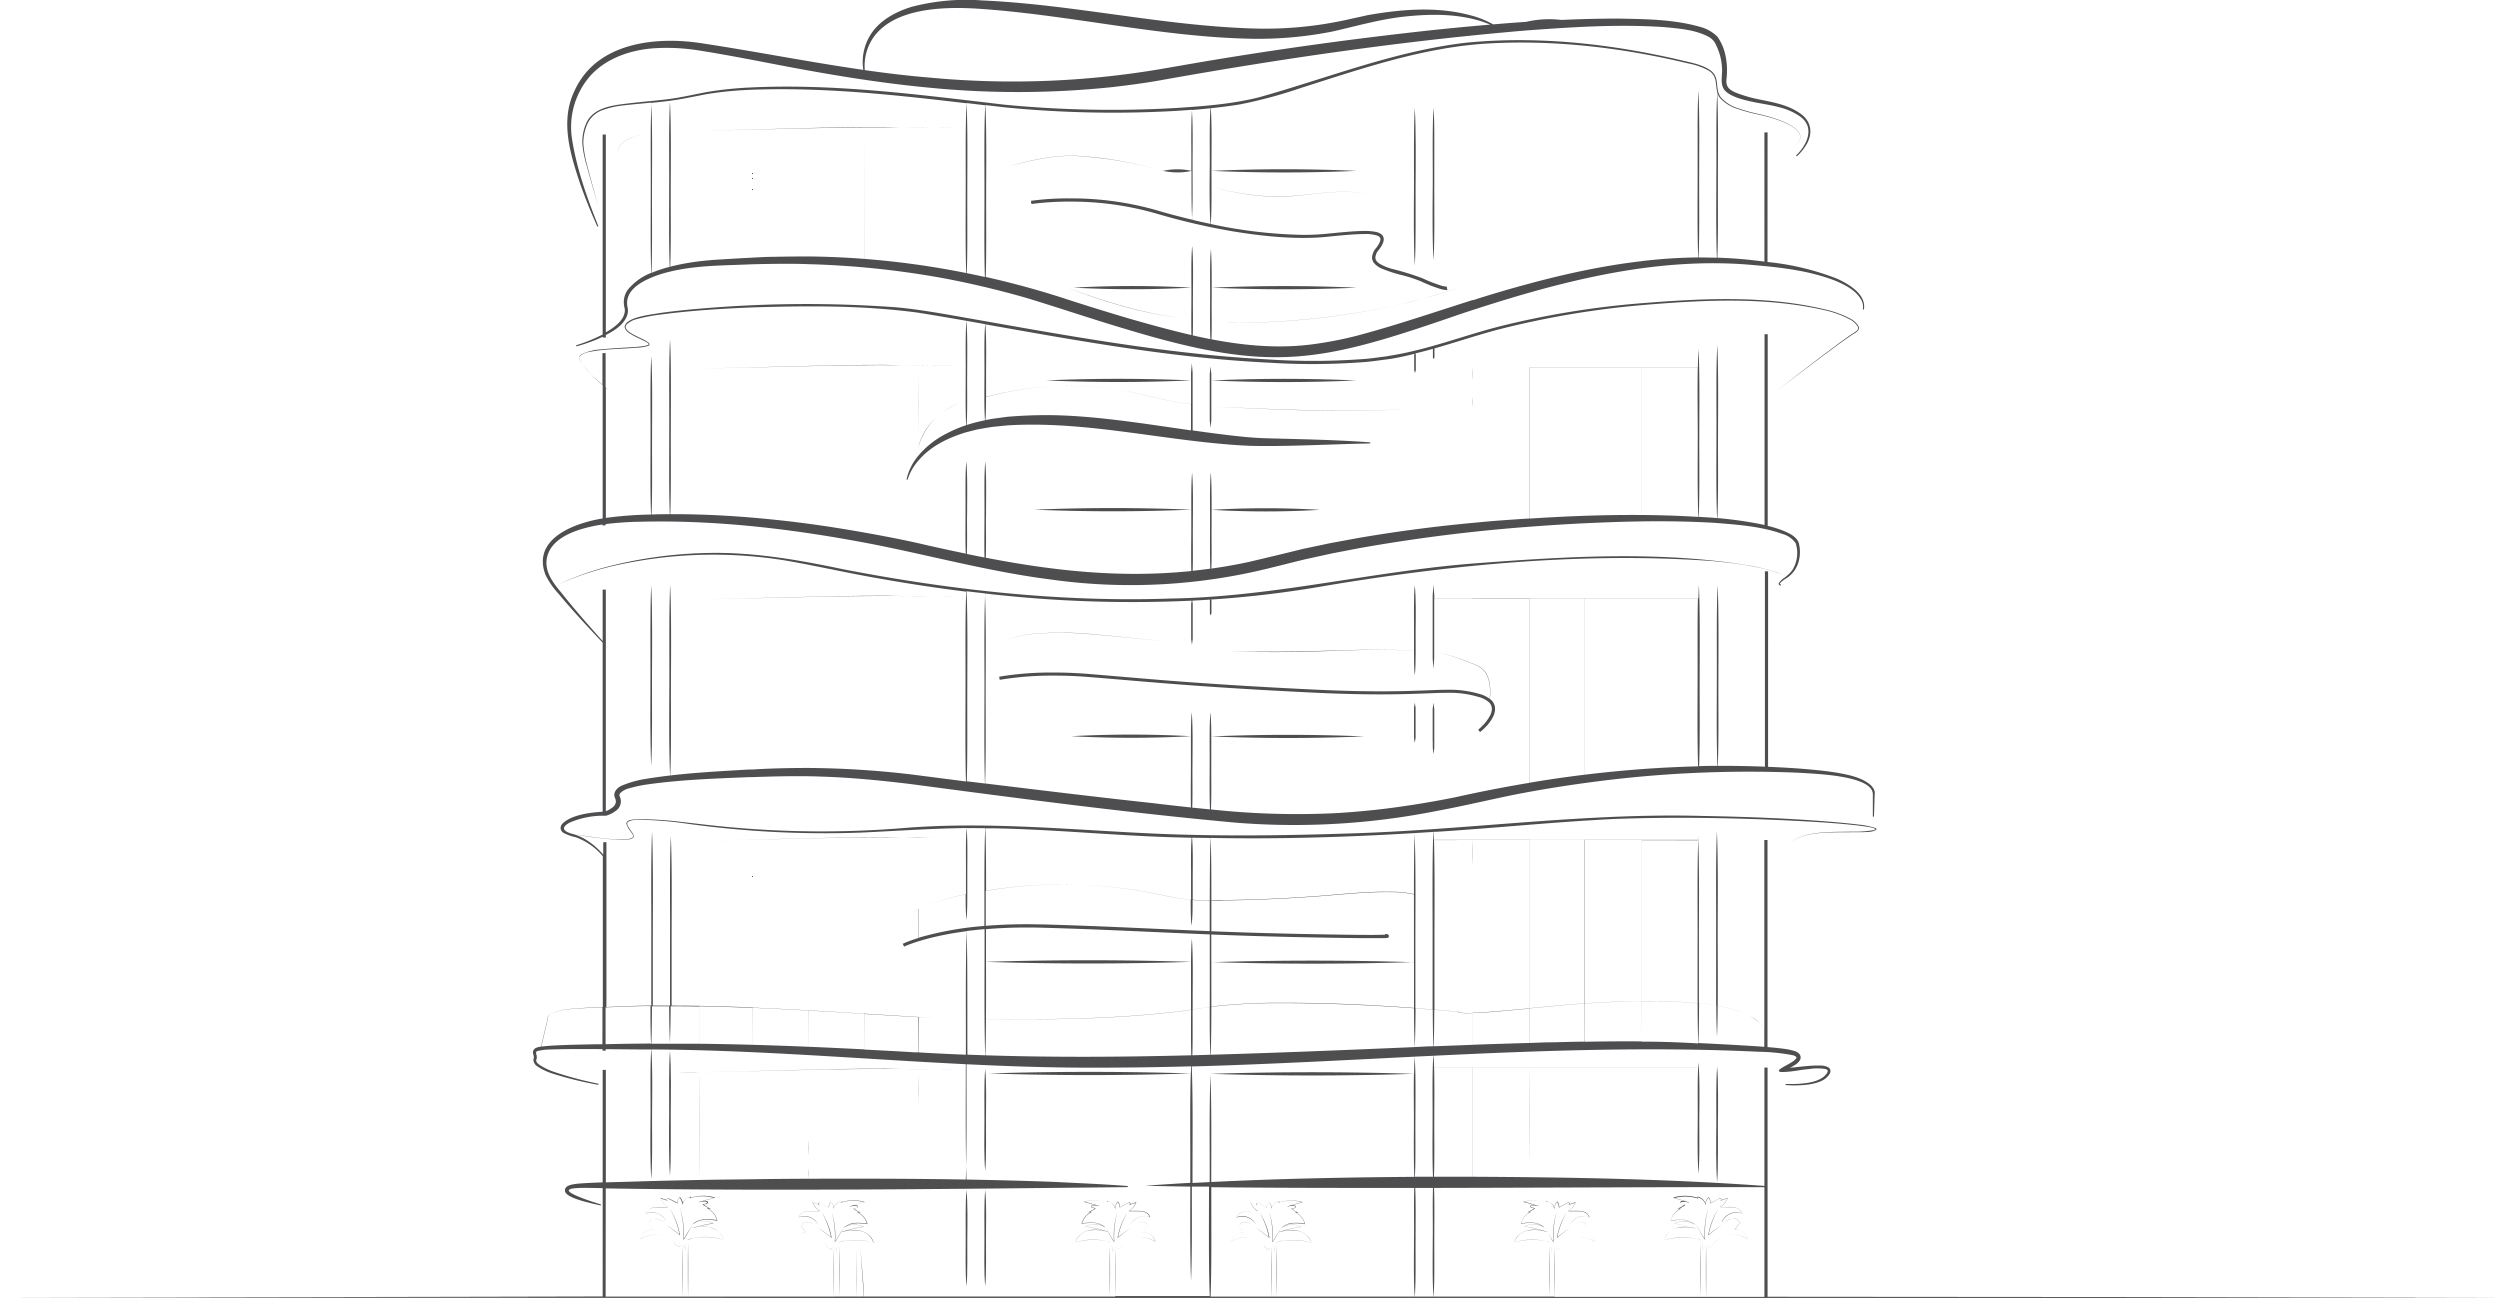 <svg xmlns="http://www.w3.org/2000/svg" viewBox="0 0 600 311.52"><defs><style>.cls-1{fill:#4e4e50;}</style></defs><g id="Layer_2" data-name="Layer 2"><g id="Layer_1-2" data-name="Layer 1"><path class="cls-1" d="M355.05,166.54a25.09,25.09,0,0,0-7.45-1c-3.59,0-8.17.38-16.3.38-4.27,0-9.53-.11-16.13-.43-28.57-1.38-41.15-2.71-53.87-3.74-3-.24-5.69-.34-8.15-.34a75.53,75.53,0,0,0-13.36,1l.14.74H240a76,76,0,0,1,13.16-1c2.44,0,5.15.09,8.08.33,12.72,1,25.32,2.36,53.91,3.75,6.61.32,11.88.42,16.16.42,8.15,0,12.76-.38,16.3-.38a23.86,23.86,0,0,1,7.24,1,5.73,5.73,0,0,1,2.54,1.32,2.15,2.15,0,0,1,.66,1.54,3.91,3.91,0,0,1-.5,1.73,10.43,10.43,0,0,1-1.77,2.33c-.3.3-.56.55-.76.72l-.22.2-.06,0h0l.47.59A15.92,15.92,0,0,0,357,174a10.7,10.7,0,0,0,1.24-1.79,4.52,4.52,0,0,0,.58-2.08,2.9,2.9,0,0,0-.87-2.07c-.11-.11-.24-.21-.37-.32.21-2.3.16-4.87-1.32-6.75a6.91,6.91,0,0,0-2.05-1.42,53.18,53.18,0,0,0-9.47-3.08,54.14,54.14,0,0,1,9.44,3.13,6.56,6.56,0,0,1,2,1.4c1.49,1.86,1.55,4.42,1.35,6.72A7,7,0,0,0,355.05,166.54Z"/><path class="cls-1" d="M0,311.46s92.85,0,205.52.05h1.88c173.43,0,392.65,0,392.6-.05l-75-.16-100.78-.08v-55h-.76v28.4c-23.26-1.68-46.7-2.08-70-2.2,0-7.2,0-19.62,0-26.2h13.63v22.69h0c.05-5.64.05-16.88,0-22.69h13.26v24.47h0c0-6.08,0-18.21,0-24.47H394v21.68h0c0-5.39,0-16.12,0-21.68h13.56c-.2,3.71-.07,8.63-.11,12.08,0,3.83-.12,9.58.19,13.35.32-3.79.16-9.5.19-13.35s.13-9.58-.19-13.36c0,.4-.06.83-.08,1.27l-13.56,0v0H380.32v0H367.06v0H353.43v0l-9.25,0c0-1-.07-2-.13-2.83,26.06-1.26,52.13-2.2,78.21-.95a45,45,0,0,1,8.13.85c.4.13.89.37.72.68a2.89,2.89,0,0,1-.94.86c-.84.58-1.82,1-2.68,1.57h0a2.68,2.68,0,0,0-.28.18.66.66,0,0,0-.26.37c0,.2.22.32.38.34h.45v0l0,0c2.15,0,4.25-.53,6.38-.7a12.11,12.11,0,0,1,4,0,.77.77,0,0,1,.46.32.62.62,0,0,1-.08.53c-1.56,2.72-6.93,2.79-10,2.72l0,.26a26.25,26.25,0,0,0,5.53-.13c1.84-.3,4-.8,5.05-2.58a1.15,1.15,0,0,0,.1-1.07,1.12,1.12,0,0,0-.4-.45,3.92,3.92,0,0,0-1.92-.45,23.71,23.71,0,0,0-2.81.09c-1.52.12-3,.31-4.51.45a10.32,10.32,0,0,0,1.13-.64,3.29,3.29,0,0,0,1.32-1.28,1.32,1.32,0,0,0-.19-1.41,2.61,2.61,0,0,0-1.14-.69,15.22,15.22,0,0,0-2.87-.58c-1.22-.16-2.43-.27-3.63-.37V201.6h-.76V247a7.54,7.54,0,0,0-3.45-3.12,10.52,10.52,0,0,1,2.44,1.74,6,6,0,0,1,1,1.39v4.23l-1.13-.09q-7.33-.47-14.67-.82c.1-2.84.13-6.17.15-9.59,1.38.16,2.76.36,4.13.61,0,2.73.07,5.32.17,7.5.1-2.17.15-4.73.17-7.42a44.73,44.73,0,0,1,5,1.23c.45.17.9.34,1.35.53-.47-.2-.93-.38-1.35-.54a47.13,47.13,0,0,0-5-1.24c.06-5.88,0-12.45,0-17.22,0-7.08.13-17.68-.19-24.66-.32,7-.15,17.55-.19,24.66,0,4.74,0,11.29,0,17.15-1.37-.26-2.75-.45-4.13-.61,0-5.17,0-10.51,0-14.6,0-7.34.13-18.32-.19-25.56,0,.33,0,.66,0,1l-13.6,0v0H380.32v0H367.06v0H353.43v0l-9.31,0c0-.67-.05-1.32-.07-1.94l.76,0c14-.89,28.54-2.39,42.52-3.07,14.19-.53,28.41-.29,42.59.39,5.32.27,10.64.56,15.93,1.16.88.11,1.76.22,2.63.38a5,5,0,0,1,1.68.49v0a1.43,1.43,0,0,1-.54.26,26.54,26.54,0,0,1-5.28.35c-3.88.15-13-.41-15,3.5,2-3.9,11.26-3.24,15-3.36.89,0,1.78,0,2.67,0,1.08-.09,2.35.05,3.3-.6a.15.15,0,0,0,.05-.13c0-.14-.12-.21-.21-.26a19.26,19.26,0,0,0-4.27-.86c-1.76-.22-3.53-.39-5.3-.55-10.63-.91-21.29-1.31-31.95-1.5-28.4-.79-56.78,3.41-85.14,4.21-14.19.47-28.4.66-42.59.18-21.3-.77-42.6-3.22-63.92-1.5a240.68,240.68,0,0,1-42.53-.26c-3.54-.33-7.06-.76-10.6-1.16a85.89,85.89,0,0,0-10.64-.7,8.41,8.41,0,0,0-2,.23,1.59,1.59,0,0,0-.63.3.68.68,0,0,0-.22.67,5.44,5.44,0,0,0,1,1.76l.38.55a1.12,1.12,0,0,1,.27.56c-.37,1.94-12.63-.22-14.19-.45a83.56,83.56,0,0,0,10.58,1.32,12.49,12.49,0,0,0,2.66-.12A1.71,1.71,0,0,0,152,201c.29-.29,0-.73-.15-1l-.38-.55a11.71,11.71,0,0,1-.72-1.11c-.19-.34-.37-.83,0-1.12a5,5,0,0,1,2.53-.47,85.62,85.62,0,0,1,10.6.79,239.39,239.39,0,0,0,42.55,2.29c8.52-.38,17-1,25.56-1.1-.27,3.17-.13,7.72-.16,10.84,0,1.46,0,3.24,0,5.06a50.39,50.39,0,0,0-10.44,3.11c-.27.12-.55.26-.83.41,0-5.62,0-12.15,0-16v16.06a6.32,6.32,0,0,0-1.17.75l-.72,6.31.73-6.31a7.69,7.69,0,0,1,1.16-.74v6.86a29.89,29.89,0,0,0-3.91,1.43l.34.68h0c.37-.18,5.23-2.42,15-3.7-.29,8.4-.15,21.2-.18,29.64q-5.66-.22-11.3-.55c0-2.44,0-5.41,0-8.48l3.76.2-3.76-.22c0-5.38,0-11.06,0-14.66v14.66l-13-.79c0-13.74,0-31.84,0-42v42q-6.66-.42-13.4-.8c0-13.5,0-31.23,0-41.19v41.19c-4.47-.25-9-.47-13.4-.66,0-13.06,0-30.08,0-39.67V241.8c-4.27-.18-8.52-.31-12.71-.39,0-13,0-30,0-39.63v39.63q-3.43-.06-6.81-.06c0-5.54,0-11.51,0-15.94,0-7.11.13-17.75-.19-24.75-.32,7-.15,17.61-.19,24.75,0,4.41,0,10.4,0,15.94-1.39,0-2.76,0-4.13,0,0-5.56,0-11.41,0-15.82,0-7.47.13-18.64-.19-26-.31,7.39-.15,18.49-.18,26,0,4.39,0,10.26,0,15.82h-1c-3.26.05-6.51.18-9.77.34V202.12h-.76v3a17.38,17.38,0,0,0-3.61-3.24,12.83,12.83,0,0,0-3.42-1.64c-2.52-.63-3.33-1.54-1.06-2.8a20.39,20.39,0,0,1,8.74-1.66,7,7,0,0,0,2.26-1.11,2.74,2.74,0,0,0,1.12-3.36l-.06-.15a.73.73,0,0,1,.12-.83,4.64,4.64,0,0,1,2-1.1,32.73,32.73,0,0,1,4.74-1c8.05-1.12,16.19-1.39,24.31-1.72l.75,0v.13h0v-.13c5.35-.19,11-.33,16.3-.13,7.31.22,14.59.94,21.85,1.83,25.79,3.42,51.6,6.84,77.53,9.21a175,175,0,0,0,48.61-2.82c6.19-1.14,12.93-2.76,19.11-4q8.15-1.56,16.37-2.68v.65h0v-.65a285.61,285.61,0,0,1,51.54-2.45c3.48.27,17.48.58,17.5,5.17v0h0V196h.27l.17-5.37v.08a2.05,2.05,0,0,0-.27-1.42l-.18-.29a4.71,4.71,0,0,0-.68-.73c-2-1.61-4.56-2.17-7-2.66-3.25-.59-6.5-.87-9.76-1.14-2.56-.19-5.13-.33-7.69-.43V137.12h-.76V184c-3.71-.14-7.43-.21-11.14-.19h-.16c.25-6.29.1-15.08.14-21.13,0-6.28.11-16.07-.19-22.27-.3,6.23-.16,16-.19,22.27,0,6-.11,14.86.14,21.13-1.46,0-2.93,0-4.39.07.24-6.33.1-15,.13-21.08,0-6.33.12-16.2-.19-22.44-.05,1-.08,2.11-.11,3.27l-13.53,0v0H380.32v0H367.06v0H353.43v0l-9.2,0c0-.29,0-.55,0-.76-.07-.84-.12-1.68-.2-2.51-.07.83-.12,1.67-.19,2.51,0,1.6,0,5.88,0,7.54V158c.06.83.11,1.67.18,2.51.08-.84.13-1.68.19-2.51V143.67h9.2V159h0c0-3.8,0-11.34,0-15.31h13.63v44.19q-9,1.5-17.89,3.49c-6.2,1.24-12.8,2.3-19.09,3-3.11.32-6.47.62-9.59.79a190.89,190.89,0,0,1-29.84-.9c.16-3.41.05-7.7.08-10.76,0-1.93,0-4.36,0-6.76q18.34.76,36.72,0-18.34-.76-36.72,0c0-2.1-.05-4.16-.2-5.82-.32,3.58-.15,9-.19,12.59,0,3-.07,7.33.08,10.74-1.42-.13-2.84-.28-4.26-.42.13-3.34,0-7.39.06-10.32,0-3.62.13-9-.19-12.59-.14,1.65-.18,3.7-.19,5.77a266.57,266.57,0,0,0-28.69,0,269.18,269.18,0,0,0,28.69,0c0,2.41,0,4.86,0,6.81,0,2.91-.07,7,0,10.29-2.94-.31-5.88-.64-8.81-1-13-1.4-27-3.1-40.58-4.76.23-6.62.11-16,.13-22.19,0-6.71.13-16.7-.17-23.41.94.11,1.89.23,2.83.32A304.19,304.19,0,0,0,286,144.16l-.12.84v8.35c.06.46.11.92.18,1.39.08-.47.13-.93.19-1.39V145c0-.28-.07-.56-.11-.84l4.31-.25a1.8,1.8,0,0,0-.08.21v3.08c.06.17.12.35.19.52a5.44,5.44,0,0,0,.19-.52v-3.08c0-.08-.06-.15-.08-.23a253.77,253.77,0,0,0,27.75-3.35c30.59-5.09,61.83-8.1,92.82-5.87,5.91.62,12,1.24,17.49,3.65-.1.07-.18.16-.29.23a4.55,4.55,0,0,0-1.52,1.41.39.39,0,0,0,.11.45.65.65,0,0,0,.39.13v-.26a.48.48,0,0,1-.23-.08s0-.06,0-.15a1.72,1.72,0,0,1,.38-.45,9,9,0,0,1,1.07-.76c.18-.11.35-.23.51-.35l.22.1-.21-.1a6.94,6.94,0,0,0,2.62-4.13,8.57,8.57,0,0,0-.14-4.27c-.68-1.39-2.16-2.07-3.46-2.64a27.09,27.09,0,0,0-3.93-1.24v-46h-.76V126l-.58-.13a95.23,95.23,0,0,0-10.73-1.53c.26-6,.11-14.49.15-20.31,0-6.09.13-15.21-.19-21.21-.32,6-.15,15.1-.19,21.21,0,5.8-.11,14.32.15,20.31-1.47-.13-2.93-.21-4.4-.3.24-5.85.1-13.95.13-19.53,0-6,.13-14.88-.19-20.75-.07,1.36-.12,2.88-.15,4.48l-13.49,0v0H380.32v0H367.06v0l-13.63,0v0l-9.39,0h9.39v3a25.69,25.69,0,0,0,0-3h13.63v36.19c-3,.19-5.95.4-8.92.63-1.56.13-3.13.29-4.69.43,0-6,0-15.85,0-21v21c-9.19.86-18.42,2.07-27.49,3.63l-6.67,1.23-6.64,1.4c-4,1-9,2.19-13,3.13-3,.65-6,1.17-8.92,1.58.13-3.37,0-7.45.06-10.4,0-1.1,0-2.37,0-3.7a219.47,219.47,0,0,0,26,0,221.62,221.62,0,0,0-26,0c0-3.07,0-6.47-.19-9-.32,3.6-.15,9-.19,12.68,0,3-.06,7.07.06,10.44-1.41.19-2.83.36-4.23.51.12-3.44,0-7.59.05-10.59,0-3.75.13-9.36-.19-13-.21,2.5-.2,5.85-.19,8.92q-18.84-.77-37.69,0,18.84.78,37.69,0c0,1.48,0,2.89,0,4.11,0,3-.07,7.17,0,10.62-16.8,1.72-32.8,0-49.32-3.2.13-3.37,0-7.46.06-10.41,0-3.64.13-9.1-.19-12.69-.31,3.6-.15,9-.18,12.69,0,2.93-.07,7,0,10.36-1.41-.27-2.82-.56-4.24-.85.14-3.24,0-7.22.07-10.08,0-3.48.12-8.7-.19-12.12-.32,3.44-.15,8.62-.19,12.12,0,2.83-.07,6.8.06,10q-5.52-1.14-11.15-2.44c-4.39-1-8.83-1.84-13.28-2.63,0-10.65,0-30.07,0-39.92v39.92c-4.46-.8-8.94-1.51-13.41-2.11,0-10.39,0-28.52,0-37.81v37.81c-1.77-.23-3.54-.46-5.31-.66-2.69-.3-5.4-.57-8.1-.8,0-9.74,0-26.77,0-35.5v35.5q-6.34-.54-12.73-.74c0-9.55,0-26.46,0-35.1v35.1q-3.47-.1-6.94-.08c.22-6,.1-14.6.13-20.27,0-6.23.13-15.56-.19-21.7-.32,6.17-.15,15.44-.19,21.7,0,5.66-.09,14.23.13,20.27-1.46,0-2.91,0-4.37.08.22-5.55.09-13.08.12-18.31,0-5.67.13-14.14-.19-19.72-.31,5.61-.15,14-.18,19.72,0,5.2-.1,12.78.12,18.31h0a89.24,89.24,0,0,0-10.84.81V93c.37.3.73.61,1.11.89L145.35,93V84.75h-.76v7.64a27.78,27.78,0,0,1-4.72-4.85,8.24,8.24,0,0,1-.69-1.23.82.82,0,0,1-.07-.65,1.16,1.16,0,0,1,.43-.5,6,6,0,0,1,2-.72c3.7-.72,7.51-.66,11.26-1A9.75,9.75,0,0,0,155.6,83a.47.47,0,0,0,.28-.35.53.53,0,0,0-.2-.39,9.14,9.14,0,0,0-1.87-1.07c-.89-.5-4.69-1.94-3.39-3.34a5.46,5.46,0,0,1,2.4-1.27,42.83,42.83,0,0,1,5.53-1.06c7.47-1,15-1.45,22.54-1.75,13.17-.4,26.43-.49,39.5,1.28,3.85.62,7.7,1.28,11.54,1.94-.28,3.77-.12,9.2-.16,12.91,0,3.46-.09,8.45.11,12.15a29.86,29.86,0,0,0-4.71,2,21.18,21.18,0,0,0-7.13,5.77v-.12s0,.09,0,.13a13,13,0,0,0-2.48,5.29l.26,0a12.74,12.74,0,0,1,2.65-4.64c2.75-3.22,6.68-5.22,10.66-6.5l.43-.15c1-.25,2.07-.54,3.07-.78,1.2-.2,2.38-.43,3.58-.6l3.61-.36c19.46-1.18,38.55,4,57.92,4.9,8.55.26,20.42-.42,29.12-.56v-.26c-8.27-.64-17.17-.76-25.46-1-3.53-.13-7.18-.55-10.7-1-2.12-.26-4.28-.56-6.47-.87V89.47c-.06-.77-.11-1.53-.19-2.29-.08.76-.12,1.52-.19,2.29V91.3c-11.59-.51-23.22-.51-34.81,0q17.4.76,34.81,0V97a47.17,47.17,0,0,1-6-1c-4.1-.88-8.15-2-12.31-2.58a75.91,75.91,0,0,0-30.88,1.88c0-2,0-4,0-5.61,0-3.4.12-8.44-.17-11.85,22.53,4,45.08,8.1,68,9.2a163.36,163.36,0,0,0,22.67-.12c1.64-.1,4-.46,5.64-.66s3.77-.64,5.58-1.08l1.11-.27c0,.09-.06.18-.08.27v3.69c.06.21.11.41.19.62.07-.21.13-.41.19-.62V85.14c0-.11-.07-.21-.1-.32,1.4-.34,2.81-.7,4.21-1.1v2.1a3.91,3.91,0,0,0,.18.35,2.45,2.45,0,0,0,.19-.35V83.68l0-.06c5.32-1.51,10.64-3.33,15.91-4.68a214.41,214.41,0,0,1,33.4-5.67c14.94-1.27,30.3-2.15,45,1.33a24.75,24.75,0,0,1,5.27,2,4.71,4.71,0,0,1,2,1.78.87.87,0,0,1-.35,1.11c-.38.26-.79.51-1.18.78-1.56,1.07-3.08,2.19-4.59,3.32-4.54,3.38-9,6.86-13.46,10.35,4.48-3.46,9-6.89,13.54-10.24,1.52-1.12,3.05-2.23,4.61-3.28.77-.56,2.05-.94,1.63-2.12a4.9,4.9,0,0,0-2.13-1.9,24.93,24.93,0,0,0-5.31-2c-14.72-3.63-30.13-2.79-45.12-1.59A208.67,208.67,0,0,0,360,78.31c-7.2,1.83-14.53,4.55-21.77,6.16-1.8.43-3.71.74-5.54,1.06-1.65.2-3.91.55-5.6.65a163.46,163.46,0,0,1-22.57.09c-26.38-1.36-52.4-6.47-78.38-11-3.73-.61-7.47-1.21-11.24-1.53a295,295,0,0,0-45.28.2c-3.77.3-7.53.66-11.27,1.19-2,.38-8,.93-8.43,3.22,0,.81.71,1.34,1.3,1.73,1.21.78,2.54,1.27,3.78,1.95a2.57,2.57,0,0,1,.57.38.41.41,0,0,1,.13.21s-.07.11-.16.16a5.18,5.18,0,0,1-1.33.32c-1.4.18-2.82.24-4.23.33-1.88.12-3.77.22-5.64.42a12.35,12.35,0,0,0-4.8,1.19,1.08,1.08,0,0,0-.46.55c-.16.5.18.94.4,1.35a16.65,16.65,0,0,0,2.72,3.26c.78.76,1.61,1.47,2.44,2.17v32.06c-6.85,1.1-17,4.89-13.73,13.51a18.88,18.88,0,0,0,3.16,4.58c3.37,4.05,6.95,7.9,10.57,11.71v40.59c-3.09.17-7.83.8-9.78,3a1.49,1.49,0,0,0-.3,1.1,1.52,1.52,0,0,0,.61.93,10.88,10.88,0,0,0,3,1.08,15.35,15.35,0,0,1,6.51,4.57v36.18l-1.74.08c-2,.12-4.09.16-6.12.39a12.8,12.8,0,0,0-4.44,1.12c-.42.24-.95.62-.87,1.16l-1.59,6.73a7,7,0,0,0-1,.23,1.4,1.4,0,0,0-.94.77c-.24.51.16,1.09.14,1.54a.46.46,0,0,1,0,.2,2.36,2.36,0,0,0-.1.48,2,2,0,0,0,1,1.58,14.76,14.76,0,0,0,3.87,1.79,87.82,87.82,0,0,0,10.7,2.61l.06-.26A87.16,87.16,0,0,1,133,257.26a14.82,14.82,0,0,1-3.64-1.78c-.34-.26-.69-.61-.67-1,0-.15.14-.42.14-.66a2.19,2.19,0,0,0-.09-.73,1.27,1.27,0,0,1-.07-.58c0-.14.25-.23.45-.29a13.28,13.28,0,0,1,2.68-.33c3.49-.14,8.25-.13,12.81-.1v.37h.76v-.36l8.36.07,2.56,0c-.28,4.46-.13,10.93-.16,15.34s-.13,11.27.18,15.71c.32-4.47.16-11.18.19-15.71s.12-10.9-.17-15.34c25,.12,50.3,2.3,75.46,3.54,0,8.32-.09,19.91.17,27.68-8.12-.14-16.33-.2-24.53-.21,0-7.37,0-19.69,0-26.08v26.08c-9,0-18,0-26.85.14,0-6.89,0-19.4,0-25.76v25.76l-8.41.1-4.33.07c.05-6.64.05-19.32,0-25.88h0v0c-2,0-3.93.06-5.88.07,1.94,0,3.9,0,5.88-.07v25.88c-4.54.09-9.23.2-13.6.32-2.29.09-5.63.16-8.84.26v-27h-.76v27c-2.32.08-4.54.18-6.17.33-1,.15-3.14.33-2.86,1.85.5,1.76,6.74,2.91,8.56,3.36l.07-.25c-1.43-.42-2.85-.89-4.25-1.41-5.48-2.09-3.93-2.58.78-2.56l3.87.06v26C95,311.28,46.33,311.35,0,311.46Zm344.23-42.9c0-3.49.07-8.32-.05-12.34h9.25v26.2l-4,0-5.28,0C344.32,278.16,344.2,272.51,344.23,268.56Zm0,28.54c0-3.4.08-8.18-.06-12,29.49-.06,59.71-.24,79.29-.17v26.32h-14q.07-6.1,0-12.21a.61.61,0,0,1,.42,0c.25.14.57.47.84.17s.57-.78.9-1.13a6.21,6.21,0,0,1,2.92-1.59,6.37,6.37,0,0,0-2.93,1.58c-.33.35-.55.79-.89,1.13a.35.35,0,0,1-.43.08c-.15-.07-.26-.18-.41-.25a.61.61,0,0,0-.42,0v-.55c0,.18,0,.36,0,.55a1.35,1.35,0,0,0-.73,1.13v.07a1.37,1.37,0,0,1,.72-1.19q-.07,6.11,0,12.21h-1.35q.09-6.39,0-12.77-.09,6.39,0,12.77l-35,0q.07-5.82,0-11.66a.62.62,0,0,1,.4,0c.24.14.55.46.81.17s.54-.75.85-1.09a6.15,6.15,0,0,1,2.8-1.52,6.15,6.15,0,0,0-2.8,1.52c-.32.33-.53.76-.86,1.08s-.55,0-.8-.17a.62.62,0,0,0-.4,0V299c0,.17,0,.35,0,.52a1.32,1.32,0,0,0-.7,1.08v.08a1.33,1.33,0,0,1,.69-1.15q-.07,5.84,0,11.66H371.8q.09-6.09,0-12.19-.09,6.09,0,12.19H344.06C344.35,307.1,344.2,301.15,344.23,297.1ZM394.85,250H394c0-2.79,0-6.07,0-9.64a107.38,107.38,0,0,1,13.43.43c0,3.43.05,6.79.14,9.63C403.33,250.17,399.09,250,394.85,250Zm12.72-48.34c-.26,7.24-.11,17.51-.15,24.55,0,4.06,0,9.4,0,14.56a107.39,107.39,0,0,0-13.43-.44c0-12.84,0-29.22,0-38.68ZM394,249.94c-4.39-.05-9.06,0-13.64.08,0-2.67,0-5.79,0-9.16,2.69-.19,5.38-.35,8.08-.43,1.84-.05,3.69-.1,5.54-.13Zm0-48.34v38.68l-5.55.12c-2.69.08-5.38.24-8.07.43,0-13,0-29.63,0-39.23ZM380.31,250c-2.53,0-5,.1-7.45.15-1.93,0-3.86.1-5.79.16,0-2.45,0-5.26,0-8.3,4.41-.42,8.82-.85,13.23-1.17Zm0-48.42v39.23c-4.41.32-8.82.74-13.23,1.16,0-13.18,0-30.51,0-40.39Zm-13.27,48.73q-6.8.19-13.61.43c0-2.15,0-4.84,0-7.62l1.18,0c4.14-.27,8.28-.66,12.42-1.06ZM353.43,201.6v6c.07-2,.06-4,0-6h13.63V242c-4.14.39-8.28.77-12.42,1.05l-1.18,0c0-4.51,0-9.23,0-12.23V243.1a14,14,0,0,1-3.3-.13c-.08,0-.19-.09-.15-.11l.12-.06-.14,0c-1.91-.17-3.81-.33-5.72-.48,0-5.73,0-11.83,0-16.39,0-6.91.1-16.94-.11-24.31Zm-9.2,40.75q2.86.22,5.71.48c-.08.1.1.16.17.19a14.08,14.08,0,0,0,3.31.12v7.62l-9.33.35C344.17,248.51,344.21,245.49,344.23,242.35Zm63.27-98.68c-.15,6.08-.05,13.84-.08,19.17,0,6-.1,14.78.13,21.08q-6.8.17-13.58.67c0-10.94,0-30.67,0-40.92Zm-13.53,0v40.92q-6.82.51-13.63,1.34c0-11.75,0-31.74,0-42.26Zm-13.65,0v42.26q-6.65.81-13.24,1.93c0-11.88,0-33.14,0-44.19ZM236.65,95.26a76.73,76.73,0,0,1,30.87-1.84c4.17.56,8.22,1.68,12.32,2.56a45.42,45.42,0,0,0,6,1v6.31c-11.47-1.63-23.71-3.67-34.91-3.66-2.91,0-6.35.15-9.27.41l-3.73.51-1.42.28C236.63,99.17,236.65,97.21,236.65,95.26Zm-.21-17.46c-.29,3.43-.14,8.44-.17,11.85,0,3.19-.1,7.84.12,11.22A41.13,41.13,0,0,0,232,102c.21-3.71.08-8.65.12-12.1,0-3.69.11-9.15-.17-12.9Zm-.17,88.07c0,6.19-.1,15.57.12,22.17l-4.36-.53c.2-6.67.09-15.83.12-22,0-6.76.12-16.81-.17-23.61,1.49.19,3,.35,4.46.52C236.14,149.2,236.3,159.13,236.27,165.87Zm171.19-77.6c-.1,5.36,0,11.66,0,16.27,0,5.56-.1,13.69.14,19.52q-6.8-.42-13.59-.46c0-9.47,0-26.46,0-35.33Zm-27.14,0v32.36h0c0-8,0-24.14,0-32.36H394V123.6c-9-.07-17.94.28-26.89.86,0-10,0-27.16,0-36.19ZM138,146.26c-1.15-1.37-2.29-2.76-3.4-4.16-1.67-2-3.43-4.26-3.46-7,.12-6.23,8-8.38,13.44-9.22v.22h.76v-.33l.14,0a75,75,0,0,1,8-.55c18.83-.48,37.64,1.84,56.1,5.41,14.08,2.78,28,6.58,42.24,8.4a138,138,0,0,0,53.5-2.84c2.54-.61,5.27-1.32,7.83-1.94l6.57-1.44,6.6-1.27a406.36,406.36,0,0,1,40.69-5.12v.27h0v-.27c4.24-.32,8.48-.6,12.73-.81,9.26-.44,18.55-.7,27.82-.32h0c1.48.06,3,.13,4.44.23,5.32.43,10.77.83,15.83,2.64a5.77,5.77,0,0,1,3.14,2.22,7.71,7.71,0,0,1-.75,6.34,6.37,6.37,0,0,1-1.55,1.6,24.42,24.42,0,0,0-2.6-1.06,49.74,49.74,0,0,0-5.65-1.44c-21.51-3.63-43.53-2.32-65.17-.71-24.83,1.74-49.12,8.13-74.07,8.53-26.4.94-52.82-2-78.73-7-10.65-2.24-21.45-4.16-32.38-3.93a104.05,104.05,0,0,0-23.11,3,69.06,69.06,0,0,0-13.18,4.66,72,72,0,0,1,15.49-5,108,108,0,0,1,39.35-.83c7.58,1.32,15.3,3.1,22.9,4.39,6.66,1.19,13.55,2.22,20.37,3.07-.29,6.83-.13,16.82-.17,23.61,0,6.11-.09,15.29.11,21.94L219,185.9a221.48,221.48,0,0,0-25-1.59c0-11.1,0-30.88,0-41v41c-4.48,0-9,.1-13.41.37,0-11.05,0-30.52,0-40.48v40.48l-.82,0c-4,.24-7.94.45-11.91.76,0-11.11,0-31.36,0-41.64v41.64q-3.49.27-7,.67c.29-6.56.13-16.14.17-22.66s.11-16.67-.19-23.1c-.3,6.45-.16,16.57-.19,23.1s-.12,16.13.17,22.67c-1.83.21-3.67.46-5.49.76a24.74,24.74,0,0,0-6.17,1.7c-1,.47-2,1.45-1.65,2.72a2.86,2.86,0,0,1,.31,1.13,2,2,0,0,1-.87,1.39,6.15,6.15,0,0,1-1.55.87V141.51h-.76v12.34Q141.25,150.1,138,146.26Zm6.58,104.37-1.85,0c-3.66.08-7.31.12-11,.37-.65.06-1.27.1-1.9.2l1.61-6.73c-.08-.53.44-.92.85-1.15a13,13,0,0,1,4.44-1.12c2-.22,4.08-.25,6.13-.37l1.73-.08Zm.76,0v-8.85c3.26-.16,6.51-.28,9.77-.33h1c0,3.24,0,6.36.14,9C152.61,250.47,149,250.52,145.35,250.61Zm22.44-.13c-3.83,0-7.64,0-11.45,0,.09-2.68.13-5.8.14-9l4.13,0c0,3.2.07,6.24.18,8.76.11-2.52.16-5.57.18-8.76q3.39,0,6.82.07Zm12.74.25q-6.36-.18-12.73-.25c0-2.61,0-5.68,0-9,4.19.08,8.44.22,12.71.39Zm13.43.47q-6.71-.28-13.42-.47c0-2.59,0-5.61,0-8.88,4.45.18,8.93.41,13.4.65Zm13.43.63q-6.69-.35-13.42-.63c0-2.56,0-5.51,0-8.69,4.48.24,9,.51,13.4.78Zm13.06.71-.87,0c-4-.24-8.11-.46-12.18-.67,0-2.53,0-5.42,0-8.54,4.39.26,8.74.53,13,.77Zm86,58.63q.09-6.07,0-12.17-.09,6.09,0,12.17h-1.28q.07-5.82,0-11.64a1.33,1.33,0,0,1,.69,1.15v-.08a1.31,1.31,0,0,0-.7-1.08c0-.17,0-.35,0-.52v.52a.62.62,0,0,0-.4,0c-.25.14-.54.46-.8.17s-.54-.75-.86-1.08a6.15,6.15,0,0,0-2.8-1.52,6.15,6.15,0,0,1,2.8,1.52c.31.34.52.76.85,1.09s.57,0,.81-.17a.62.62,0,0,1,.4,0q-.07,5.82,0,11.64H290.54c.29-7.4.15-18.8.18-26.26,14.16.16,31.2.19,48.71.17-.15,3.85,0,8.65-.07,12.08,0,4-.12,10,.17,14Zm33.12,0c.29-4.05.14-10,.18-14,0-3.42.07-8.24-.08-12.09h4.26c-.14,3.86,0,8.62-.06,12,0,4-.12,10,.17,14.08ZM344,199.66c-.31,7.5-.15,18.69-.18,26.25,0,4.54,0,10.63,0,16.36l-4.13-.31c0-5.73,0-11.85,0-16.41,0-7.34.12-18.25-.18-25.61ZM339.73,242l4.13.31c0,3.16.06,6.19.14,8.8-1.48,0-3,.12-4.44.18C339.66,248.6,339.71,245.38,339.73,242ZM344,253.39c-.31,4.35-.15,10.8-.18,15.17,0,3.93-.09,9.61.1,13.86l-4.34,0c.21-4.23.08-9.88.12-13.83,0-4.31.12-10.73-.18-15Zm-4.66,4.33q-24.42-.77-48.85,0,24.42.78,48.85,0c-.07,3.68,0,7.8,0,10.89,0,3.93-.09,9.61.11,13.83-16.24.12-32.52.43-48.75,1.24,0-7.62.11-18.36-.19-25.56-.3,7.24-.16,17.94-.18,25.58l-4.13.21v-2.23c0-7.39.13-18.44-.18-25.73,17.84-.49,35.67-1.46,53.5-2.35C339.45,254.84,339.4,256.24,339.38,257.72ZM236.64,230.85q24.6.77,49.2,0c0,3.37,0,7,0,9.74v1.73l-1.5.23c-15.8,2-31.79,2.2-47.71,2C236.67,240,236.65,235.1,236.64,230.85Zm47.72,11.73,1.49-.23c0,3.36-.05,7.47.06,10.92-16.51.42-33,.53-49.41,0,.08-2.61.12-5.6.14-8.71C252.54,244.78,268.55,244.61,284.36,242.58Zm1.48-11.74q-24.58-.76-49.2,0V223c3-.25,6.23-.4,9.88-.4q1.9,0,3.93.06c15.52.44,26.54,1.08,39.9,1.6,0,1.19,0,2.32,0,3.39,0,3.93,0,9,0,14l-2.47.36-1.64.26v-1.67c0-4.41.13-11-.19-15.34C285.91,226.89,285.86,228.82,285.84,230.84Zm.38,11.45,1.65-.26c.82-.13,1.64-.25,2.46-.35,0,4.06,0,8.1.15,11.46l-4.32.13C286.27,249.79,286.22,245.67,286.22,242.29Zm4.36,10.85c.11-3.39.14-7.43.15-11.51a142.08,142.08,0,0,1,16.63-.88c10.68,0,21.35.46,32,1.23,0,3.39.07,6.62.18,9.32C323.25,252,306.92,252.67,290.58,253.14Zm42.68-28.73a.3.3,0,0,0-.15-.14.31.31,0,0,0-.13-.05,2.41,2.41,0,0,0-.35-.07l-.2,0,0,.18c-.51,0-1.53.05-3.39.05-3,0-8-.06-16.61-.23-8.29-.17-15.27-.39-21.7-.65,0-2.31,0-4.79,0-7.31.91,0,1.82,0,2.73-.08q11.55-.14,23.07-1c5.76-.44,11.51-1.09,17.29-1a26.27,26.27,0,0,1,5.53.55c0,3.92,0,7.75,0,10.93,0,1.61,0,3.42,0,5.34q-24.32-.76-48.64,0v-3.28c0-1.06,0-2.19,0-3.37,6.43.25,13.4.48,21.69.65,8.57.17,13.65.23,16.62.23,1.59,0,2.58,0,3.17,0l.63-.05.19,0,.12-.06a.39.39,0,0,0,.11-.09.4.4,0,0,0,.08-.24A.36.36,0,0,0,333.26,224.41Zm-42.54,6.49q24.31.76,48.64,0c0,3.49,0,7.35,0,11-10.65-.78-21.32-1.26-32-1.23a142.1,142.1,0,0,0-16.63.9C290.73,237.9,290.72,234.18,290.72,230.9Zm48.81-31c-.17,4.2-.19,9.51-.18,14.68a25.63,25.63,0,0,0-5.53-.56c-5.78-.1-11.54.55-17.29,1-7.68.57-15.38.92-23.07,1-.91,0-1.82.07-2.73.08,0-5.27,0-10.68-.18-15C306.89,201.42,323.23,200.93,339.53,199.94Zm-49,1.22c-.16,4.31-.18,9.71-.18,15-1.37,0-2.73-.06-4.1-.18,0-1.64,0-3.25,0-4.58,0-2.94.11-7.26-.15-10.31ZM286.23,216c1.37.12,2.74.17,4.1.18,0,2.51,0,5,0,7.29-13.34-.53-24.35-1.16-39.87-1.61-1.37,0-2.69-.05-4-.05-3.64,0-6.93.15-9.88.39,0-2.65,0-5.52,0-8.42l.61-.1a113.37,113.37,0,0,1,42.14,1.24,46.45,46.45,0,0,0,6.44,1c0,2.21,0,4.48.19,6.23C286.21,220.44,286.24,218.19,286.23,216ZM238.3,198.79c14.2.26,28.37,1.67,42.57,2.14l5.12.13c-.25,3.06-.11,7.35-.14,10.31,0,1.32,0,2.91,0,4.54a46.56,46.56,0,0,1-6.43-1,113.26,113.26,0,0,0-42.16-1.21l-.6.1c0-5.32,0-10.71-.18-15Zm-1.86,0c-.16,4.32-.19,9.73-.18,15.06-1.37.23-2.74.47-4.11.74,0-1.78,0-3.54,0-5,0-3.1.11-7.68-.16-10.84C233.47,198.74,235,198.74,236.44,198.77ZM232,223.45c1.34-.17,2.77-.33,4.3-.46v3.53c0,7.48-.1,18.91.14,26.75l-4.26-.15C232.12,244.7,232.25,231.82,232,223.45Zm-11.51,1.61c0-1.85,0-4.26,0-6.87.28-.15.57-.3.83-.42a49.94,49.94,0,0,1,10.44-3.1c0,2.18,0,4.39.2,6.12.17-1.76.2-4,.19-6.2,1.37-.27,2.74-.51,4.11-.74,0,2.89,0,5.74,0,8.38A77.75,77.75,0,0,0,220.46,225.06Zm-75.11,60.16c19.75.31,39.94.36,60.18.26,0,.65,0,1.3,0,1.95,0-.65,0-1.3,0-1.95h.83c0,.65,0,1.3,0,1.95,0-.65,0-1.3,0-1.95,21.59-.1,43.2-.35,64.27-.57v-.27c-6-.45-12-.7-18-1-6.83-.25-13.82-.43-20.87-.55.26-7.8.17-19.33.17-27.67,10.43.51,20.83.86,31.17.82,7.57,0,15.15-.11,22.72-.32,0,.55,0,1.13-.06,1.71q-24.25-.76-48.51,0,24.24.78,48.51,0c-.23,7.25-.09,17.15-.12,24v2.25q-5.44.31-10.88.7c3.32.08,7,.15,10.88.21,0,7.1-.08,16.4.18,22.61.27-6.23.19-15.5.19-22.61l4.12,0c0,7.44-.11,18.89.18,26.27H267.66q.07-5.82,0-11.64a.62.62,0,0,1,.4,0c.24.14.55.46.81.17s.54-.75.85-1.09a6.15,6.15,0,0,1,2.8-1.52,6.15,6.15,0,0,0-2.8,1.52c-.31.33-.52.76-.85,1.08s-.56,0-.81-.17a.62.62,0,0,0-.4,0V299c0,.17,0,.35,0,.52a1.31,1.31,0,0,0-.69,1.08v.08a1.33,1.33,0,0,1,.69-1.15q-.07,5.82,0,11.64h-1.29q.09-6.07,0-12.17-.09,6.09,0,12.17l-59,0c-.18-3.95-.61-8.16-.9-12.19.26,4.07.57,8.13.85,12.19h-1.76c.11-4,0-8.58,0-12.75,0,4.25,0,8.5,0,12.75h-4.15q.07-6.09,0-12.19-.09,6.09,0,12.19h-1.28q.07-5.82,0-11.66a1.32,1.32,0,0,1,.7,1.15v-.08a1.31,1.31,0,0,0-.7-1.08V299c0,.17,0,.35,0,.52a.62.62,0,0,0-.4,0c-.24.14-.54.46-.8.17s-.54-.75-.85-1.08a6.2,6.2,0,0,0-2.8-1.52,6.17,6.17,0,0,1,2.79,1.52c.32.34.53.76.86,1.09s.56,0,.81-.17a.59.59,0,0,1,.39,0q-.07,5.84,0,11.66l-35,0q.09-6.39,0-12.78-.08,6.39,0,12.78h-1.34q.08-6.12,0-12.22a1.4,1.4,0,0,1,.73,1.19v-.07a1.33,1.33,0,0,0-.73-1.13v-.55c0,.18,0,.36,0,.55a.62.62,0,0,0-.42,0c-.25.14-.56.47-.83.17s-.57-.78-.9-1.13a6.33,6.33,0,0,0-2.92-1.58,6.26,6.26,0,0,1,2.92,1.59c.33.35.54.79.89,1.13s.59,0,.85-.17a.59.59,0,0,1,.41,0q-.08,6.11,0,12.22H145.35Z"/><path class="cls-1" d="M164.48,300a6.16,6.16,0,0,1,.22-1.59A4.43,4.43,0,0,0,164.48,300Z"/><path class="cls-1" d="M164.94,297.92a2.13,2.13,0,0,1,.38-.42h0A2.25,2.25,0,0,0,164.94,297.92Z"/><path class="cls-1" d="M164.48,300v.1s0,.05,0,.07A1,1,0,0,0,164.48,300Z"/><path class="cls-1" d="M165.3,297.49h0l1-.33,0,0h-.06l-.17,0h.11l-.87.29a1.48,1.48,0,0,1,.59-.26,1.33,1.33,0,0,0-.65.29l-.23.07.19,0Z"/><path class="cls-1" d="M157.86,291.27a3.54,3.54,0,0,0-2.85,0c.85-2.14,3.53-1.32,5.31-1.57a4.17,4.17,0,0,1-1.76-2.08l1.52.52h0l.22,0-.22-.08c-.12,0-.13-.19-.07-.29s.22-.12.35-.09c.5.19,1.71.9,2.22,1.15l0,0a2.36,2.36,0,0,1,.45-1.43,2.18,2.18,0,0,1,.66,1.57v.22l.07-.21a2.55,2.55,0,0,1,1.84-1.69c.12,0,.16.15.07.17h0l-.3.09a1.63,1.63,0,0,0,.31,0h0a9.92,9.92,0,0,1,5.61-.08l-3.56,1h0l0,.09h0a4.21,4.21,0,0,1,1.65-.19c.13,0,.26.07.28.19-.05.49-.68.25-1,.55l0,0a9.26,9.26,0,0,0,1.46.85h-.54l.17.08a4.52,4.52,0,0,1,2.3,2.78c-1.88-.28-4.11-.47-5.64.83l0,0h0a1.57,1.57,0,0,0-.24.21l.27-.16a5.14,5.14,0,0,1,4.72-.14,37.8,37.8,0,0,0-5.56,1.33l0,0a10.18,10.18,0,0,1,4.71-.33,4.36,4.36,0,0,1,3.41,3,14.84,14.84,0,0,0-8-.28,15.86,15.86,0,0,1,8,.29h0v0c-.64-2.47-3.5-3.44-5.81-3.13a12.73,12.73,0,0,0-1.26.19,37.29,37.29,0,0,1,4.57-1l.1,0-.09,0a5.21,5.21,0,0,0-4.51-.09c1.53-1.09,3.61-.84,5.37-.58h.07l0-.07A4.54,4.54,0,0,0,170,290.1h.6a9.46,9.46,0,0,1-1.7-1c.28-.19,1,0,1-.6,0-.18-.22-.25-.36-.27a4.33,4.33,0,0,0-.72,0l2.77-.8.13,0a9.94,9.94,0,0,0-5.84,0,.12.12,0,0,0,0-.09.21.21,0,0,0-.19-.12,2.1,2.1,0,0,0-1,.49,2.71,2.71,0,0,0-.82,1.15,2.25,2.25,0,0,0-.73-1.56,2.48,2.48,0,0,0-.5,1.43c-.53-.27-1.68-.94-2.19-1.13a.37.37,0,0,0-.41.12.31.31,0,0,0,0,.28l-1.44-.49-.06,0a4.22,4.22,0,0,0,1.72,2.14c-1.77.19-4.44-.52-5.22,1.63a3.94,3.94,0,0,1,4.91,1.91A3.66,3.66,0,0,0,157.86,291.27Z"/><path class="cls-1" d="M159.87,293.18l0,.07h0Z"/><path class="cls-1" d="M165.32,297.5l.41-.1-.39.08Z"/><path class="cls-1" d="M153.74,297.38a2.89,2.89,0,0,1,3.09-2.25v0l-1.36-1.82.69-.17h0a.46.46,0,0,0-.22-.29c1.23-1,2.66.34,4,.45l0,0c-1.3-.13-2.75-1.48-4-.43h0a.42.42,0,0,1,.21.26l-.69.18h0l1.37,1.83a2.9,2.9,0,0,0-3.09,2.27h0a6.39,6.39,0,0,1,4.94-.92A6.35,6.35,0,0,0,153.74,297.38Z"/><path class="cls-1" d="M165.29,297.49l-.18.07.17-.05,0,0Z"/><path class="cls-1" d="M163.09,296.29c-1.06-.81-2.11-1.61-3.18-2.4,1.09.88,2.2,1.73,3.3,2.58A17.43,17.43,0,0,0,160.7,290,19.45,19.45,0,0,1,163.09,296.29Z"/><path class="cls-1" d="M165.7,294.76l.26-.45c.08-.14.22-.31.13-.48.08.17-.06.33-.14.47l-.28.45L164.31,297a3.81,3.81,0,0,1-.24.32,20.14,20.14,0,0,0-.89-7.44,24,24,0,0,1,.73,3.74,24.94,24.94,0,0,1,.07,4,2.1,2.1,0,0,1,.22-.33c.15-.1.33-.51.44-.66l.53-.9Z"/><path class="cls-1" d="M200.78,300.51v.09s0,0,0,.08A1,1,0,0,0,200.78,300.51Z"/><path class="cls-1" d="M190.49,298h0a1.05,1.05,0,0,1,.05-.19C190.53,297.87,190.5,297.93,190.49,298Z"/><path class="cls-1" d="M200.78,300.51A5.41,5.41,0,0,1,201,299,4.17,4.17,0,0,0,200.78,300.51Z"/><path class="cls-1" d="M201.61,298.08h0l.93-.32h0a1.36,1.36,0,0,0-.94.32l-.22.07.18,0h.05Zm.84-.31-.79.27A1.35,1.35,0,0,1,202.45,297.77Z"/><path class="cls-1" d="M201.22,298.51a2,2,0,0,1,.36-.41h0A2.08,2.08,0,0,0,201.22,298.51Z"/><path class="cls-1" d="M194.44,292.14a3.41,3.41,0,0,0-2.73,0c.82-2.05,3.38-1.26,5.09-1.5a4,4,0,0,1-1.68-2l1.45.5h0l.22,0-.22-.08c-.11,0-.12-.19-.06-.28s.2-.12.32-.09c.49.19,1.64.87,2.13,1.1l0,0v-.06a2.3,2.3,0,0,1,.43-1.31,2.15,2.15,0,0,1,.63,1.71,2.62,2.62,0,0,1,1.5-1.73c.13,0,.35-.17.44,0s0,.1,0,.09h0l-.3.1c.09,0,.22,0,.31,0h0a9.49,9.49,0,0,1,5.36-.07l-3.39,1h0l0,.09h0a3.82,3.82,0,0,1,1.57-.19c.13,0,.25.07.27.18,0,.48-.65.24-.95.53l0,0a9.17,9.17,0,0,0,1.39.81h-.52a4.34,4.34,0,0,1,2.37,2.74,12.52,12.52,0,0,0-2.8-.18,4.31,4.31,0,0,0-2.59,1l-.05,0h0c-.08.07-.17.13-.25.21l.28-.16a4.92,4.92,0,0,1,4.51-.13,35.68,35.68,0,0,0-5.31,1.27h0l0,.05a9.85,9.85,0,0,1,4.51-.32,4.19,4.19,0,0,1,3.26,2.85A14.28,14.28,0,0,0,202,298a15.31,15.31,0,0,1,7.69.28h0a3.53,3.53,0,0,0-1.24-1.92c-1.54-1.3-3.61-1.29-5.51-.92a34.17,34.17,0,0,1,4.35-1l.09,0-.08,0a5,5,0,0,0-4.3-.1c1.46-1,3.44-.79,5.12-.55h.07l0-.06A4.38,4.38,0,0,0,206,291h.58a9.3,9.3,0,0,1-1.63-.91c.27-.18.93,0,.92-.57a.35.35,0,0,0-.34-.26,3.86,3.86,0,0,0-.68,0l2.64-.76.13,0a9.59,9.59,0,0,0-5.59,0,.1.1,0,0,0,0-.08.18.18,0,0,0-.18-.12,2.07,2.07,0,0,0-1,.47,2.64,2.64,0,0,0-.78,1.09,2.14,2.14,0,0,0-.7-1.48,2.25,2.25,0,0,0-.47,1.37c-.52-.26-1.62-.9-2.1-1.08a.33.33,0,0,0-.39.11.28.28,0,0,0,0,.27l-1.38-.48h0a4.06,4.06,0,0,0,1.65,2.05c-1.7.18-4.26-.5-5,1.56a3.79,3.79,0,0,1,4.71,1.82A3.52,3.52,0,0,0,194.44,292.14Z"/><path class="cls-1" d="M201.58,298.1l.39-.1-.36.08Z"/><path class="cls-1" d="M201.38,298.15l.16,0a0,0,0,0,0,0,0Z"/><path class="cls-1" d="M193.45,295.83h0l-1.3-1.74.66-.17h0a.46.46,0,0,0-.21-.28c1.18-1,2.55.32,3.8.44,0,0,0,0,0,0-1.25-.12-2.64-1.41-3.82-.41h0a.39.39,0,0,1,.2.25l-.66.17h0v0s1.31,1.79,1.32,1.73a2.8,2.8,0,0,0-2.9,2A2.8,2.8,0,0,1,193.45,295.83Z"/><path class="cls-1" d="M190.5,298h0a6.09,6.09,0,0,1,4.73-.89A6.09,6.09,0,0,0,190.5,298Z"/><path class="cls-1" d="M196.37,294l0,.07h0S196.38,294,196.37,294Z"/><path class="cls-1" d="M199.45,296.93c-1-.76-2-1.53-3-2.28,1,.84,2.1,1.65,3.15,2.47a16.56,16.56,0,0,0-2.4-6.2A18.69,18.69,0,0,1,199.45,296.93Z"/><path class="cls-1" d="M202,295.48l.25-.43c.07-.14.21-.3.13-.46.07.16-.07.32-.15.45l-.26.43c-.38.61-.93,1.52-1.3,2.13-.07.12-.16.2-.23.3a19.26,19.26,0,0,0-.86-7.11,21.57,21.57,0,0,1,.77,7.37,2.53,2.53,0,0,1,.21-.32c.15-.1.32-.49.42-.63l.51-.86Z"/><path class="cls-1" d="M407.86,297.49h0l.19,0-.23-.07a1.09,1.09,0,0,0-.38-.21,1.29,1.29,0,0,1,.32.18l-.93-.31.28,0a1.26,1.26,0,0,0-.28,0h0l0,0,1,.33h.05Z"/><path class="cls-1" d="M419.43,297.39h0a2.92,2.92,0,0,0-3.09-2.28c0,.06,1.37-1.83,1.38-1.82h0l-.69-.18a.44.44,0,0,1,.23-.27,2,2,0,0,0-2-.23,11.56,11.56,0,0,1-2,.67,3.9,3.9,0,0,1,4.91-2h0a2,2,0,0,0-.95-1.15c-1.3-.77-2.86-.3-4.28-.48a4.22,4.22,0,0,0,1.72-2.14l-.05,0-1.44.49a.31.31,0,0,0,0-.28c-.32-.37-.83.12-1.16.25l-1.44.76a2.41,2.41,0,0,0-.5-1.43,2.3,2.3,0,0,0-.73,1.56,2.69,2.69,0,0,0-.81-1.15c-.2-.16-1.06-.74-1.22-.37a.27.27,0,0,0,0,.09,10,10,0,0,0-5.83,0l.14,0,2.76.8a4.33,4.33,0,0,0-.72,0c-.13,0-.32.09-.35.27,0,.56.68.41,1,.6a9.13,9.13,0,0,1-1.7,1h.6a4.61,4.61,0,0,0-2.23,2.81V293H401c1.77-.26,3.85-.51,5.37.58a5.21,5.21,0,0,0-4.51.09l-.08,0,.09,0a37.29,37.29,0,0,1,4.57,1c-2-.39-4.16-.4-5.78,1a3.78,3.78,0,0,0-1.3,2h0a15.85,15.85,0,0,1,8-.29,14.84,14.84,0,0,0-8,.28,4.36,4.36,0,0,1,3.4-3,10.21,10.21,0,0,1,4.72.33v0a37.67,37.67,0,0,0-5.55-1.33,5.12,5.12,0,0,1,4.71.14l.28.16c-.08-.08-.17-.14-.25-.21h0l-.06,0a4.5,4.5,0,0,0-2.7-1,13.1,13.1,0,0,0-2.93.2,4.55,4.55,0,0,1,2.48-2.87H403a9.26,9.26,0,0,0,1.46-.85c-.23-.27-.61-.17-.84-.31s-.21-.17-.19-.28.15-.18.28-.19a4.16,4.16,0,0,1,1.64.19h0l0-.09h0l-3.55-1a9.92,9.92,0,0,1,5.61.08h0l.3,0-.3-.09h0c-.09,0-.05-.18.07-.17a2.55,2.55,0,0,1,1.84,1.69l.07.21V289a2.23,2.23,0,0,1,.67-1.57,2.43,2.43,0,0,1,.44,1.38s0,.06.05,0c.5-.25,1.72-1,2.22-1.15.12,0,.28,0,.34.09s.05.28-.07.3l-.22.07.23,0h0l1.53-.52a4.24,4.24,0,0,1-1.77,2.08c1.79.25,4.46-.57,5.32,1.57a3.54,3.54,0,0,0-2.85,0,3.61,3.61,0,0,0-2.06,2c1.31-.11,2.74-1.47,4-.45a.45.45,0,0,0-.21.29h0l.68.17-1.36,1.82a3,3,0,0,1,3.09,2.27,6.37,6.37,0,0,0-4.93-.91A6.36,6.36,0,0,1,419.43,297.39Z"/><path class="cls-1" d="M407.89,297.51l.16.05-.18-.07h0Z"/><path class="cls-1" d="M408.22,297.93a1.7,1.7,0,0,0-.33-.42h-.05A1.7,1.7,0,0,1,408.22,297.93Z"/><path class="cls-1" d="M408.68,300a4.19,4.19,0,0,0-.22-1.59A5.7,5.7,0,0,1,408.68,300Z"/><path class="cls-1" d="M408.67,300.19a.17.17,0,0,0,0-.07V300A1,1,0,0,1,408.67,300.19Z"/><path class="cls-1" d="M407.82,297.48l-.38-.08.4.1Z"/><path class="cls-1" d="M413.25,293.89l-3.18,2.4a19.47,19.47,0,0,1,2.4-6.29,17.26,17.26,0,0,0-2.51,6.47C411.06,295.62,412.17,294.77,413.25,293.89Z"/><path class="cls-1" d="M409,297.23a2.13,2.13,0,0,1,.23.33,22.22,22.22,0,0,1,.8-7.7,20.14,20.14,0,0,0-.89,7.44,3.92,3.92,0,0,1-.25-.32c-.39-.64-1-1.59-1.36-2.23l-.27-.45c-.08-.14-.23-.3-.15-.47-.09.17.06.34.13.48l.26.45.53.91.54.9A3,3,0,0,0,409,297.23Z"/><path class="cls-1" d="M372,298.51a2.13,2.13,0,0,0-.33-.4h0A1.79,1.79,0,0,1,372,298.51Z"/><path class="cls-1" d="M371.78,298.15l-.18-.06,0,0Z"/><path class="cls-1" d="M372.37,300.68a.22.22,0,0,0,0-.08v-.09A1,1,0,0,1,372.37,300.68Z"/><path class="cls-1" d="M371.56,298.08l-.37-.08.39.1Z"/><path class="cls-1" d="M376.75,294h0a.25.25,0,0,1,0-.07S376.76,294,376.75,294Z"/><path class="cls-1" d="M372.38,300.51a4,4,0,0,0-.22-1.54A5.41,5.41,0,0,1,372.38,300.51Z"/><path class="cls-1" d="M371.6,298.09h0l.19,0-.22-.07a1.33,1.33,0,0,0-.37-.2,1.12,1.12,0,0,1,.31.18l-.89-.3h0l.94.32h.05Z"/><path class="cls-1" d="M381.5,292.14c-.75-2.06-3.3-1.38-5-1.56a4,4,0,0,0,1.64-2.05h-.05l-1.37.48a.32.32,0,0,0,0-.27.33.33,0,0,0-.39-.11c-.5.18-1.58.82-2.1,1.08a2.32,2.32,0,0,0-.48-1.37,2.14,2.14,0,0,0-.7,1.48,2.62,2.62,0,0,0-.77-1.09c-.2-.15-1-.71-1.17-.35a.11.11,0,0,0,0,.08,9.59,9.59,0,0,0-5.59,0l.14,0,2.54.74c-.44,0-.85,0-.93.27,0,.53.66.39.93.57a9.3,9.3,0,0,1-1.63.91h.57a4.36,4.36,0,0,0-2.12,2.69l0,.06H365c1.69-.24,3.67-.48,5.13.55a5,5,0,0,0-4.3.1l-.09,0,.1,0a34.17,34.17,0,0,1,4.35,1c-1.91-.37-4-.38-5.51.92a3.6,3.6,0,0,0-1.25,1.92h0a15.31,15.31,0,0,1,7.69-.28,14.24,14.24,0,0,0-7.67.27,4.19,4.19,0,0,1,3.25-2.85,9.9,9.9,0,0,1,4.52.32v-.05h0a36,36,0,0,0-5.31-1.27,4.92,4.92,0,0,1,4.51.13l.27.16a2.41,2.41,0,0,0-.24-.21h0l0,0c-1.46-1.25-3.59-1.07-5.39-.8a4.31,4.31,0,0,1,2.19-2.66l.18-.08H367a9.68,9.68,0,0,0,1.39-.81c-.22-.26-.6-.17-.81-.3a.28.28,0,0,1-.18-.27c0-.11.14-.16.26-.18a3.86,3.86,0,0,1,1.58.19h0l0-.09h0l-3.39-1a9.49,9.49,0,0,1,5.36.07h0l.3,0-.3-.1h0c-.08,0,0-.17.07-.16A2.44,2.44,0,0,1,373,290l.07.2V290a2.11,2.11,0,0,1,.63-1.5,2.23,2.23,0,0,1,.43,1.31c0,.06,0,.07.05,0,.48-.24,1.65-.92,2.12-1.1a.29.29,0,0,1,.33.09c.06.1.05.27-.07.28l-.21.08.22,0h0l1.46-.5a4,4,0,0,1-1.69,2c1.71.24,4.27-.55,5.09,1.5a3.41,3.41,0,0,0-2.73,0,3.55,3.55,0,0,0-1.93,1.82A3.79,3.79,0,0,1,381.5,292.14Z"/><path class="cls-1" d="M382.67,298h0a2.77,2.77,0,0,0-3-2.17l1.32-1.75v0h0l-.65-.17a.39.39,0,0,1,.2-.25h0c-1.18-1-2.56.29-3.81.41l0,0c1.26-.12,2.62-1.42,3.8-.44a.41.41,0,0,0-.2.28h0l.65.17-1.3,1.74h0a2.81,2.81,0,0,1,3,2.16,6.13,6.13,0,0,0-4.73-.88A6.07,6.07,0,0,1,382.67,298Z"/><path class="cls-1" d="M376.76,294.65c-1,.75-2,1.52-3,2.28a18.91,18.91,0,0,1,2.28-6,16.73,16.73,0,0,0-2.4,6.2C374.66,296.3,375.72,295.49,376.76,294.65Z"/><path class="cls-1" d="M372.65,297.84c.07.08.15.22.22.32a21.57,21.57,0,0,1,.76-7.37,19,19,0,0,0-.85,7.11,1.7,1.7,0,0,1-.23-.3l-1.31-2.13L371,295c-.08-.13-.22-.29-.14-.45-.08.16.06.32.13.46l.25.43.5.87.51.86C372.33,297.35,372.51,297.75,372.65,297.84Z"/><path class="cls-1" d="M306.66,298.1l.39-.1-.37.08Z"/><path class="cls-1" d="M305.86,300.51v.09a.22.22,0,0,0,0,.08A1,1,0,0,1,305.86,300.51Z"/><path class="cls-1" d="M295.57,298a2.77,2.77,0,0,1,2.95-2.17h0l-1.3-1.74.65-.17h0a.4.4,0,0,0-.21-.28c1.18-1,2.55.32,3.81.44l0,0c-1.25-.12-2.63-1.41-3.81-.41h0a.39.39,0,0,1,.2.25l-.65.17h0v0s1.32,1.79,1.32,1.73a2.78,2.78,0,0,0-2.95,2.19,6.06,6.06,0,0,1,4.72-.89A6,6,0,0,0,295.57,298Z"/><path class="cls-1" d="M306.46,298.15l.16,0,0,0Z"/><path class="cls-1" d="M299.52,292.14a3.41,3.41,0,0,0-2.73,0c.82-2.05,3.38-1.26,5.09-1.5a4,4,0,0,1-1.69-2l1.46.5h0l.22,0-.22-.08c-.11,0-.12-.19-.06-.28a.29.29,0,0,1,.33-.09c.48.19,1.64.87,2.12,1.1l0,0v-.06a2.29,2.29,0,0,1,.42-1.31,2.19,2.19,0,0,1,.64,1.71,2.58,2.58,0,0,1,1.49-1.73c.14,0,.36-.17.44,0s0,.1,0,.09h0l-.31.1a3.11,3.11,0,0,0,.32,0h0a9.49,9.49,0,0,1,5.36-.07l-3.39,1h0l0,.09h0a3.86,3.86,0,0,1,1.58-.19c.12,0,.25.07.26.18,0,.48-.65.24-.95.53l0,0a9.68,9.68,0,0,0,1.39.81h-.52a4.34,4.34,0,0,1,2.37,2.74,12.4,12.4,0,0,0-2.79-.18,4.29,4.29,0,0,0-2.59,1l-.05,0h0a2.41,2.41,0,0,0-.24.21l.27-.16a4.92,4.92,0,0,1,4.51-.13,36,36,0,0,0-5.31,1.27h0v.05a9.87,9.87,0,0,1,4.51-.32,4.19,4.19,0,0,1,3.26,2.85,14.24,14.24,0,0,0-7.67-.27,15.31,15.31,0,0,1,7.69.28h0a3.6,3.6,0,0,0-1.25-1.92c-1.54-1.3-3.6-1.29-5.51-.92a34.17,34.17,0,0,1,4.35-1l.1,0-.09,0a5,5,0,0,0-4.3-.1c1.46-1,3.44-.79,5.13-.55h.06l0-.06a4.36,4.36,0,0,0-2.12-2.69h.57a9.3,9.3,0,0,1-1.63-.91c.27-.18.93,0,.93-.57a.37.37,0,0,0-.35-.26,3.75,3.75,0,0,0-.67,0l2.63-.76.14,0a9.63,9.63,0,0,0-5.6,0,.1.1,0,0,0,0-.08.18.18,0,0,0-.17-.12,2.1,2.1,0,0,0-1,.47,2.62,2.62,0,0,0-.77,1.09,2.14,2.14,0,0,0-.7-1.48,2.32,2.32,0,0,0-.48,1.37c-.52-.26-1.61-.9-2.1-1.08a.33.33,0,0,0-.39.11.32.32,0,0,0,0,.27l-1.37-.48h0a4,4,0,0,0,1.64,2.05c-1.7.18-4.25-.5-5,1.56a3.79,3.79,0,0,1,4.71,1.82A3.55,3.55,0,0,0,299.52,292.14Z"/><path class="cls-1" d="M306.68,298.08h0l.94-.32h0a1.37,1.37,0,0,0-.95.32l-.22.07.19,0h0Zm.85-.31-.8.27A1.35,1.35,0,0,1,307.53,297.77Z"/><path class="cls-1" d="M306.3,298.51a1.54,1.54,0,0,1,.36-.41h0A1.76,1.76,0,0,0,306.3,298.51Z"/><path class="cls-1" d="M305.86,300.51a5.65,5.65,0,0,1,.21-1.53A3.88,3.88,0,0,0,305.86,300.51Z"/><path class="cls-1" d="M301.45,294a.25.25,0,0,1,0,.07h0S301.46,294,301.45,294Z"/><path class="cls-1" d="M304.52,296.93c-1-.76-2-1.53-3-2.28,1,.84,2.1,1.65,3.16,2.47a16.73,16.73,0,0,0-2.4-6.2A18.91,18.91,0,0,1,304.52,296.93Z"/><path class="cls-1" d="M307,295.48l.25-.43c.07-.14.21-.3.13-.46.08.16-.06.32-.14.45l-.27.43c-.37.61-.92,1.52-1.3,2.13a1.7,1.7,0,0,1-.23.3,19,19,0,0,0-.85-7.11,21.57,21.57,0,0,1,.76,7.37c.07-.1.15-.24.22-.32a3.46,3.46,0,0,0,.42-.63l.51-.86Z"/><path class="cls-1" d="M276.07,292.14c-.74-2.06-3.3-1.38-5-1.56a4.06,4.06,0,0,0,1.65-2.05h-.06l-1.37.48a.32.32,0,0,0,0-.27.33.33,0,0,0-.39-.11c-.5.18-1.58.82-2.1,1.08a2.38,2.38,0,0,0-.47-1.37,2.14,2.14,0,0,0-.7,1.48,2.74,2.74,0,0,0-.78-1.09c-.2-.15-1-.71-1.17-.35,0,0,0,.05,0,.08a9.59,9.59,0,0,0-5.59,0l.14,0,2.54.74c-.43,0-.85,0-.92.27,0,.53.65.39.92.57a9.3,9.3,0,0,1-1.63.91h.57a4.4,4.4,0,0,0-2.12,2.69l0,.06h.06c1.69-.24,3.67-.48,5.13.55a5,5,0,0,0-4.3.1l-.09,0,.1,0a34.17,34.17,0,0,1,4.35,1c-1.9-.37-4-.38-5.51.92a3.6,3.6,0,0,0-1.25,1.92h0a15.31,15.31,0,0,1,7.69-.28,14.28,14.28,0,0,0-7.68.27,4.19,4.19,0,0,1,3.26-2.85,9.86,9.86,0,0,1,4.51.32v-.05h0a35.68,35.68,0,0,0-5.31-1.27,4.92,4.92,0,0,1,4.51.13l.27.16a2.41,2.41,0,0,0-.24-.21h0l0,0c-1.46-1.25-3.59-1.07-5.39-.8a4.31,4.31,0,0,1,2.19-2.66l.18-.08h-.52a9.68,9.68,0,0,0,1.39-.81c-.22-.26-.59-.17-.81-.3a.28.28,0,0,1-.18-.27c0-.11.14-.16.26-.18a3.86,3.86,0,0,1,1.58.19h0l0-.09h0l-3.4-1a9.49,9.49,0,0,1,5.36.07h0l.31,0-.31-.1h0c-.09,0,0-.17.07-.16A2.47,2.47,0,0,1,267.6,290l.06.2V290a2.12,2.12,0,0,1,.64-1.5,2.29,2.29,0,0,1,.42,1.31c0,.06,0,.07,0,0,.48-.24,1.65-.92,2.12-1.1a.29.29,0,0,1,.33.09c.06.1,0,.27-.06.28l-.22.08.22,0h0l1.46-.5a4,4,0,0,1-1.69,2c1.71.24,4.27-.55,5.09,1.5a3.41,3.41,0,0,0-2.73,0,3.55,3.55,0,0,0-1.93,1.82A3.79,3.79,0,0,1,276.07,292.14Z"/><path class="cls-1" d="M271.32,294h0s0,0,0-.07S271.33,294,271.32,294Z"/><path class="cls-1" d="M266.17,298.09h0l.19,0-.22-.07a1.33,1.33,0,0,0-.37-.2,1.12,1.12,0,0,1,.31.18l-.89-.3.26,0a1.15,1.15,0,0,0-.26,0h0l.94.32h.05Z"/><path class="cls-1" d="M266.13,298.08l-.36-.08.38.1Z"/><path class="cls-1" d="M267,300.51a4,4,0,0,0-.21-1.54A5.78,5.78,0,0,1,267,300.51Z"/><path class="cls-1" d="M266.35,298.15l-.18-.06,0,0Z"/><path class="cls-1" d="M267,300.68a.22.22,0,0,1,0-.08v.08Z"/><path class="cls-1" d="M266.52,298.51a1.8,1.8,0,0,0-.33-.4h0A1.79,1.79,0,0,1,266.52,298.51Z"/><path class="cls-1" d="M277.24,298h0a2.75,2.75,0,0,0-2.95-2.17l1.31-1.75v0h0l-.65-.17a.39.39,0,0,1,.2-.25h0c-1.17-1-2.56.29-3.81.41l0,0c1.26-.12,2.63-1.42,3.81-.44a.43.43,0,0,0-.21.28h0l.65.17-1.3,1.74h0a2.81,2.81,0,0,1,3,2.16,6.13,6.13,0,0,0-4.73-.88A6.06,6.06,0,0,1,277.24,298Z"/><path class="cls-1" d="M271.33,294.65c-1,.75-2,1.52-3,2.28a18.69,18.69,0,0,1,2.29-6,16.58,16.58,0,0,0-2.41,6.2C269.23,296.3,270.29,295.49,271.33,294.65Z"/><path class="cls-1" d="M267.22,297.84a2.57,2.57,0,0,1,.22.32,21.57,21.57,0,0,1,.76-7.37,19.46,19.46,0,0,0-.85,7.11,1.7,1.7,0,0,1-.23-.3c-.38-.61-.92-1.52-1.3-2.13l-.27-.43c-.07-.13-.21-.29-.14-.45-.08.16.06.32.13.46l.25.43.5.87.51.86C266.9,297.35,267.08,297.75,267.22,297.84Z"/><path class="cls-1" d="M220.45,55.57h0c0-6,0-18.17,0-24.21Z"/><path class="cls-1" d="M220.46,88.79v16.26h0C220.5,101,220.5,92.85,220.46,88.79Z"/><path class="cls-1" d="M353.43,95.34v2.23A12.77,12.77,0,0,0,353.43,95.34Z"/><path class="cls-1" d="M207.39,182.46h0c0-9.75,0-29.37,0-39.12Z"/><path class="cls-1" d="M220.45,160.45h0c0-4,0-12.2,0-16.25Z"/><path class="cls-1" d="M194,256.84v14.75h0C194,267.92,194,260.52,194,256.84Z"/><path class="cls-1" d="M194,273.7v3.55A32.32,32.32,0,0,0,194,273.7Z"/><path class="cls-1" d="M194,280.47v2.25A13,13,0,0,0,194,280.47Z"/><path class="cls-1" d="M220.46,257.7v7.5C220.53,262.72,220.51,260.2,220.46,257.7Z"/><path class="cls-1" d="M216.84,30.56c2.3.06,4.59.11,6.89.12C221.45,30.63,219.15,30.58,216.84,30.56Z"/><path class="cls-1" d="M229,30.56c-1.38.12-2.8.12-4.19.13h-1.1l1.1,0C226.23,30.69,227.63,30.7,229,30.56Z"/><path class="cls-1" d="M223.73,87.77l1.1,0c1.4,0,2.8,0,4.19-.14-1.38.12-2.8.12-4.19.13Z"/><path class="cls-1" d="M168.22,88.44c16-.24,32.58-.92,48.62-.79-1.53,0-3.06-.07-4.59-.08C198.19,87.55,182.66,88.2,168.22,88.44Z"/><path class="cls-1" d="M223.73,87.77c-2.29-.06-4.58-.1-6.89-.12C219.13,87.7,221.43,87.76,223.73,87.77Z"/><path class="cls-1" d="M216.84,143.05c-1.53,0-3.06-.07-4.59-.08-14.06,0-29.59.63-44,.87C184.22,143.6,200.8,142.92,216.84,143.05Z"/><path class="cls-1" d="M216.84,143.05c2.3.06,4.59.11,6.89.12Q220.31,143.08,216.84,143.05Z"/><path class="cls-1" d="M229,143.05c-1.38.12-2.8.12-4.19.13h-1.1l1.1,0C226.23,143.18,227.63,143.19,229,143.05Z"/><path class="cls-1" d="M229,201c-1.38.12-2.8.12-4.19.13h-1.1l1.1,0C226.23,201.11,227.63,201.12,229,201Z"/><path class="cls-1" d="M216.84,201c2.3.06,4.59.11,6.89.12C221.45,201.05,219.15,201,216.84,201Z"/><path class="cls-1" d="M216.84,201c-1.53,0-3.06-.07-4.59-.08-14.06,0-29.59.63-44,.87C184.22,201.53,200.8,200.85,216.84,201Z"/><path class="cls-1" d="M216.84,256.55c2.3.06,4.59.11,6.89.12C221.45,256.62,219.15,256.57,216.84,256.55Z"/><path class="cls-1" d="M216.84,256.55c-1.53,0-3.06-.07-4.59-.08-14.06,0-29.59.64-44,.87C184.22,257.1,200.8,256.42,216.84,256.55Z"/><path class="cls-1" d="M229,256.55c-1.38.12-2.8.12-4.19.13h-1.1l1.1,0C226.23,256.68,227.63,256.69,229,256.55Z"/><path class="cls-1" d="M152.18,32.83c.64-.22,1.3-.38,1.95-.55a19.47,19.47,0,0,0-1.95.54c-1.75.56-4.34,1.9-3.8,4,0,2.9,0,7,0,10v-10C147.9,34.67,150.47,33.42,152.18,32.83Z"/><path class="cls-1" d="M307.15,47.22a63.41,63.41,0,0,1-16.36-2.42,62.91,62.91,0,0,0,16.36,2.47c7.06-.25,14.19-2.13,21.24-.69h0C321.35,45.12,314.21,47,307.15,47.22Z"/><path class="cls-1" d="M283.53,76.32h0c-9.41-1.08-18.52-4-27.36-7.25C265,72.42,274.13,75.29,283.53,76.32Z"/><path class="cls-1" d="M339.45,72.23l-5.32,1.24a187.11,187.11,0,0,1-41.61,4,183.1,183.1,0,0,0,41.62-4l5.32-1.26,5.27-1.44,5.21-1.66c-1.17.35-4.07,1.29-5.22,1.64Z"/><path class="cls-1" d="M227.45,98.15a28.39,28.39,0,0,1,3.11-1.7,27.62,27.62,0,0,0-3.12,1.68,18.1,18.1,0,0,0-3.67,3,13.91,13.91,0,0,0-3.5,6.74A15.41,15.41,0,0,1,227.45,98.15Z"/><path class="cls-1" d="M260.19,152.08c5.67.45,13.66,1.28,19.41,1.8h0c-5.71-.54-13.76-1.39-19.4-1.85a79.32,79.32,0,0,0-9.75-.08,31.6,31.6,0,0,0-9.55,1.74,32.19,32.19,0,0,1,9.55-1.71A79.12,79.12,0,0,1,260.19,152.08Z"/><path class="cls-1" d="M143.37,54.4l.24-.1c-2.73-6.85-5.26-13.89-6.36-21.2A18.62,18.62,0,0,1,142,17.84c3.86-4,9.45-5.85,14.92-6.25a48.53,48.53,0,0,1,11,.55c7.31,1.15,14.57,2.63,21.86,4,10.92,2.05,21.91,3.83,33,4.88a216.82,216.82,0,0,0,44.41-.14c3.69-.44,7.37-.91,11-1.56,29.16-5.22,58.5-9.51,88-12,11.06-.82,22.18-1.56,33.26-.81,3.62.36,7.45.61,10.7,2.37a3.93,3.93,0,0,1,1.73,2,13.48,13.48,0,0,1,1.39,5.28c.19,1.8-.58,3.92.64,5.5,2.44,2.69,9.71,3.07,13.18,4.1a14.65,14.65,0,0,1,5,2.25c3.59,2.66,1.56,6.82-1.05,9.32l.18.2a12.14,12.14,0,0,0,1.86-2.12c1.94-2.65,2-5.77-.62-7.88-3.13-2.43-7.09-3-10.61-3.74a31.84,31.84,0,0,1-5.19-1.53c-1.68-.71-2.51-1.47-2.3-3.31a17.12,17.12,0,0,0-.29-5.83,12.15,12.15,0,0,0-1.86-4.28,9,9,0,0,0-4.15-2.38c-6.39-1.84-13.13-1.87-19.7-2-4.55,0-9.1.12-13.64.32a24.74,24.74,0,0,0-8.48.47c-2.63.17-5.26.38-7.89.6a22.11,22.11,0,0,0-5.52-2.2c-8.05-2.15-16.55-1.43-24.67,0L327,3.92l-2.55.55a91.3,91.3,0,0,1-24.94,2.32C278.19,6,257.13,1.05,235.81.11a51.82,51.82,0,0,0-17.06,1.54c-3.84,1.2-7.72,3.25-9.89,6.79a12.38,12.38,0,0,0-1.67,8.33c-13-1.87-26-4.46-38.94-6.41-11.13-1.69-25.19-.09-30.39,11.49-3.46,7.22-1,15.11,1.36,22.21Q141.08,49.33,143.37,54.4ZM209.61,9c5.24-7.42,17.82-7.44,26-6.85C257,3.67,278,8.74,299.43,9.28A91.37,91.37,0,0,0,319.9,7.54c5.85-1.33,11.59-3,17.57-3.6s12-.65,17.76,1.08c.81.26,1.63.55,2.42.89q-6.87.58-13.74,1.3c-18.46,2-36.85,4.52-55.15,7.6L277.81,16.7A212.33,212.33,0,0,1,223,18.61c-5.14-.42-10.3-1.05-15.45-1.78A12,12,0,0,1,209.61,9Z"/><path class="cls-1" d="M258.69,37.45c1.65.13,4,.34,5.6.54a95.21,95.21,0,0,1,13.36,2.59,97,97,0,0,0-13.35-2.65c-1.63-.2-3.95-.4-5.61-.52-5.63-.27-11.22,1-16.62,2.51C247.46,38.49,253.06,37.16,258.69,37.45Z"/><path class="cls-1" d="M424.22,31.78h-.76v31c-.9-.12-1.8-.22-2.7-.32-2.86-.33-5.73-.53-8.59-.62.23-5.83.1-13.89.13-19.45,0-5.78.12-14.35-.17-20.2a3.87,3.87,0,0,0,.65,1.3,9.38,9.38,0,0,0,4.35,2.68,38.45,38.45,0,0,0,4.95,1.33c3.39.74,14.34,3.61,8.07,8.09,6.28-4.42-4.44-7.41-8-8.22A39.37,39.37,0,0,1,417.19,26,9.12,9.12,0,0,1,413,23.36c-1.66-2.29.14-5-3-6.81-2.25-1.3-4.86-1.65-7.35-2.29-16.61-3.81-33.87-5.69-50.9-4-17,2-33.06,8.46-49.47,13.06-6.59,1.68-13.44,2.17-20.21,2.61a269.13,269.13,0,0,1-40.85-.79C220.88,22.77,200.46,20,179.94,21a87.69,87.69,0,0,0-10.21,1.07c-3.36.64-6.66,1.42-10.06,1.81s-6.79.66-10.18,1.1-7.29,1.2-8.79,4.58a11.11,11.11,0,0,0-.93,5.05,26.08,26.08,0,0,0,1,5c.89,3.29,1.86,6.57,2.76,9.86-.85-3.31-1.78-6.59-2.63-9.9a26.86,26.86,0,0,1-.89-5,11.22,11.22,0,0,1,1-4.92,6.39,6.39,0,0,1,3.65-3.25,21.18,21.18,0,0,1,4.94-1.1c2.24-.26,4.5-.45,6.75-.67-.3,6.09-.14,15.07-.17,21.16,0,5.49-.09,13.77.11,19.7a13.61,13.61,0,0,0-5.58,4,5.13,5.13,0,0,0-.87,4.18l.11.57a3,3,0,0,1,0,.52c-.21,2-2.19,3.67-4.55,5V32.28h-.76v48a40.61,40.61,0,0,1-6.37,2.59l.06.26a41.63,41.63,0,0,0,4.87-1.65c.45-.2.94-.42,1.44-.66V81h.76v-.6c2.42-1.22,4.94-2.94,5.3-5.53a4.85,4.85,0,0,0-.12-1.31c-.61-3.43,2.51-5.59,5.74-6.93,0,.19,0,.38,0,.56,0-.18,0-.38,0-.58a31.84,31.84,0,0,1,3.81-1.26l.66-.15v.13s0-.09,0-.14c6.41-1.55,13.08-1.46,19.64-1.76h.09v.43h0v-.43c2.39-.07,5.21-.11,7.58-.12,1.94,0,3.89,0,5.84.09v.46h0V63.4a212.21,212.21,0,0,1,32.31,3.34c6.61,1.23,13.47,2.87,19.91,4.71,8,2.42,16.42,5.29,24.44,7.65,34.94,10.54,46.22,7.94,79.91-3.73,22.55-7.46,46.17-13.93,70.13-11.77,6.76.58,13.64,1.34,20,3.84,2.29,1,4.71,2.21,6,4.43a3.39,3.39,0,0,1,.44,2.36l.25.08c.65-3.58-3.43-6.06-6.45-7.43a62.8,62.8,0,0,0-16.68-4Zm-138,7.79c0-3.77.12-9.34-.16-13.17,1.48-.12,3-.26,4.45-.42-.28,4.05-.13,9.89-.17,13.88s-.11,9.84.17,13.87c-1.47-.31-3-.64-4.45-1C286.33,48.89,286.19,43.35,286.22,39.57ZM207.39,62.13q-6.69-.52-13.41-.58c0-8.7,0-23.08,0-30.76q6.74-.15,13.43-.21ZM231.77,45.8c0,5.5-.09,13.79.12,19.73a204.11,204.11,0,0,0-24.48-3.4c0-8.7,0-23.76,0-31.55q4.74,0,9.44,0c-1.53,0-3.06-.07-4.59-.08l-4.85,0c-4.4,0-8.89.12-13.43.23v0c-8.62.21-17.37.49-25.75.62,8.48-.12,17.11-.37,25.75-.56V61.55q-4.2,0-8.42.09c-1.66,0-3.33.11-5,.19,0-8.55,0-23,0-30.47V61.84c-2.61.12-5.22.28-7.83.44-1.44.08-3.12.22-4.9.43,0-8.41,0-23.61,0-31.35V62.71A57,57,0,0,0,160.85,64c.23-5.75.1-13.63.13-19.08,0-5.87.13-14.67-.19-20.46-.32,5.82-.15,14.56-.19,20.46,0,5.44-.1,13.37.13,19.12a30.53,30.53,0,0,0-4.36,1.45c.2-5.94.09-14.15.11-19.64,0-6.07.13-15.11-.17-21.16,1.13-.11,2.27-.23,3.41-.37,3.39-.37,6.75-1.15,10.09-1.76a86.52,86.52,0,0,1,10.16-1c17.39-.7,34.71,1.19,52,3.23C231.65,30.81,231.81,39.74,231.77,45.8Zm4.5,1.16c0,5.42-.09,13.54.1,19.52-1.45-.33-2.89-.63-4.34-.92.21-6,.09-14.23.12-19.76,0-6,.12-15-.18-21.07l4.48.54C236.14,31.44,236.3,40.7,236.27,47ZM411.92,42.4c0,5.54-.1,13.64.13,19.44-1.46,0-2.92-.06-4.38-.05.24-5.82.1-13.85.13-19.39,0-5.93.13-14.82-.19-20.66-.14,2.65-.18,5.9-.19,9.22-15.85,0-47.37,0-63.2,0,0-1.85-.08-3.61-.18-5.13-.31,5.21-.15,13-.18,18.32s-.13,13.14.18,18.32c.32-5.21.16-13,.19-18.32,0-3.72,0-8.73,0-13.19h63.2c0,4,0,8.16,0,11.43,0,5.52-.1,13.59.14,19.39a126.2,126.2,0,0,0-13.59.89c0-8.49,0-23.55,0-31.25V62.68c-4.57.53-9.12,1.29-13.64,2.21,0-9.08,0-25.21,0-33.46V64.89q-5.42,1.11-10.74,2.5c-.84.21-1.67.44-2.51.66,0-10.13,0-27.62,0-36.62V68.06c-4.57,1.2-9.1,2.55-13.62,4,0-11,0-30.61,0-40.61V72c-9.31,2.94-18.54,6.12-27.93,8.6a90.57,90.57,0,0,1-9.79,1.93c-8.38,1.21-16.76.49-25-1.1.13-3.16,0-7,.06-9.79,0-.79,0-1.67,0-2.6q17.4.77,34.82,0-17.4-.76-34.82,0c0-3.08,0-6.68-.19-9.25-.32,3.37-.15,8.44-.19,11.86,0,2.75-.06,6.6.06,9.74-1.41-.27-2.82-.58-4.23-.9.12-3.12,0-6.87.05-9.58,0-3.42.13-8.52-.19-11.88-.26,2.81-.19,6.78-.18,10a262.66,262.66,0,0,0-28.34,0,260.11,260.11,0,0,0,28.34,0v1.86c0,2.68-.07,6.42,0,9.52-4.9-1.12-9.75-2.47-14.55-3.84-4.54-1.33-10.14-3.06-14.62-4.51-6.63-2.2-13.38-4.06-20.19-5.59.19-6,.08-14.11.1-19.56,0-6.23.13-15.56-.19-21.69l4.69.55a265.61,265.61,0,0,0,41,.85l3.9-.27c-.28,3.85-.13,9.38-.16,13.17V41a15.64,15.64,0,0,0-6.74,0l-1-.27c.71.2,1.41.41,2.11.63l-1-.34a15.63,15.63,0,0,0,6.67,0c0,.75,0,1.56,0,2.38l-.19-.07.19.07c0,3.17,0,6.66.17,9.33-2.82-.67-5.68-1.42-8.54-2.27a74.63,74.63,0,0,0-20.82-2.85,66.1,66.1,0,0,0-9.35.59l.12.74.17,0a67.54,67.54,0,0,1,9.06-.55,73.56,73.56,0,0,1,20.6,2.82C290.19,55,303,57.1,312.81,57.1a54.36,54.36,0,0,0,5.44-.25c3.73-.37,6.9-.68,9.19-.68a9.5,9.5,0,0,1,3,.34,1.52,1.52,0,0,1,.68.4.72.72,0,0,1,.18.51,1.81,1.81,0,0,1-.24.86,6.79,6.79,0,0,1-.82,1.27,3.87,3.87,0,0,0-.95,2.25,2.16,2.16,0,0,0,.39,1.22,4.78,4.78,0,0,0,2,1.46A32.22,32.22,0,0,0,336.32,66a32.58,32.58,0,0,1,4.74,1.54,36,36,0,0,0,4.39,1.73,6.14,6.14,0,0,0,1.7.34,1,1,0,0,0,.24,0l-.13-.46,0-.21V68.8h-.07a6,6,0,0,1-1.48-.31,34.39,34.39,0,0,1-4.3-1.7A64.36,64.36,0,0,0,334,64.51a12,12,0,0,1-2.88-1.21,2.72,2.72,0,0,1-.78-.71,1.35,1.35,0,0,1-.25-.79,3.08,3.08,0,0,1,.79-1.79,7.37,7.37,0,0,0,.9-1.4,2.73,2.73,0,0,0,.32-1.19,1.5,1.5,0,0,0-.38-1,2.94,2.94,0,0,0-1.64-.78,12.94,12.94,0,0,0-2.6-.21c-2.36,0-5.53.32-9.26.69-1.66.16-3.45.25-5.37.25a113.17,113.17,0,0,1-22.26-2.61c.26-3.69.16-8.84.17-12.75q17.4.76,34.82,0-17.4-.78-34.82,0V39.86c0-4,.12-9.85-.17-13.88,2.31-.25,4.61-.54,6.86-.9a111.64,111.64,0,0,0,14.86-4c14.57-4.63,29.26-9.7,44.63-10.63,16.17-.94,32.41,1,48.16,4.76a16.67,16.67,0,0,1,4.78,1.62c2.35,1.29,1.75,3.35,2.26,5.26C411.8,27.93,412,36.55,411.92,42.4Z"/><path class="cls-1" d="M339.55,25.83c-.32,5.39-.15,13.5-.19,19s-.12,13.61.19,19c.31-5.4.15-13.51.19-19S339.86,31.19,339.55,25.83Z"/><path class="cls-1" d="M339.55,140.4c-.32,3.09-.15,7.74-.19,10.89,0,1.42,0,3.16,0,4.92-7.37-.57-14.78-.19-22.16,0s-14.82.34-22.21,0c7.38.41,14.81.33,22.21.09s14.79-.64,22.16-.08c0,2.12,0,4.28.2,6,.31-3.1.15-7.75.19-10.89S339.87,143.47,339.55,140.4Z"/><path class="cls-1" d="M339.36,175.9v1.2c.06.41.11.81.19,1.21.07-.4.12-.8.19-1.21v-7.25c-.06-.4-.11-.8-.19-1.21-.08.41-.13.81-.19,1.21v6.05Z"/><path class="cls-1" d="M343.86,177.94v1.55c.06.51.11,1,.18,1.55.08-.52.13-1,.19-1.55v-9.3c-.07-.51-.12-1-.2-1.55-.07.52-.12,1-.19,1.55v7.75Z"/><path class="cls-1" d="M290.34,100.89c.07.62.11,1.23.19,1.85.08-.62.13-1.23.19-1.85v-3.3c15.71.73,31.52,1.49,47.25.59h0c-15.74.85-31.52.07-47.25-.59V91.31q17.4.78,34.82,0-17.4-.78-34.82,0V89.79c-.06-.62-.11-1.24-.19-1.85-.08.61-.13,1.23-.19,1.85v11.1Z"/><path class="cls-1" d="M236.45,256.49c-.31,3.49-.15,8.75-.18,12.3s-.13,8.82.18,12.29c.32-3.49.16-8.75.19-12.29S236.77,260,236.45,256.49Z"/><path class="cls-1" d="M231.77,297.16c0,3.33-.13,8.32.19,11.59.31-3.29.15-8.25.19-11.59s.12-8.32-.19-11.59C231.64,288.86,231.81,293.82,231.77,297.16Z"/><path class="cls-1" d="M236.27,297.16c0,3.33-.13,8.32.18,11.59.32-3.29.16-8.25.19-11.59s.13-8.32-.19-11.59C236.14,288.86,236.3,293.82,236.27,297.16Z"/><path class="cls-1" d="M160.79,252.21c-.32,4.25-.15,10.64-.19,15s-.12,10.73.19,14.95c.32-4.25.15-10.64.19-14.95S161.11,256.44,160.79,252.21Z"/><path class="cls-1" d="M156.29,183.85c.32-6.17.16-15.44.19-21.7s.12-15.66-.19-21.7c-.3,6.07-.15,15.57-.18,21.7S156,177.71,156.29,183.85Z"/><path class="cls-1" d="M412.11,255.92c-.32,4-.15,9.91-.19,13.93s-.12,10,.19,13.93c.31-4,.15-9.91.19-13.93S412.43,259.86,412.11,255.92Z"/></g></g></svg>